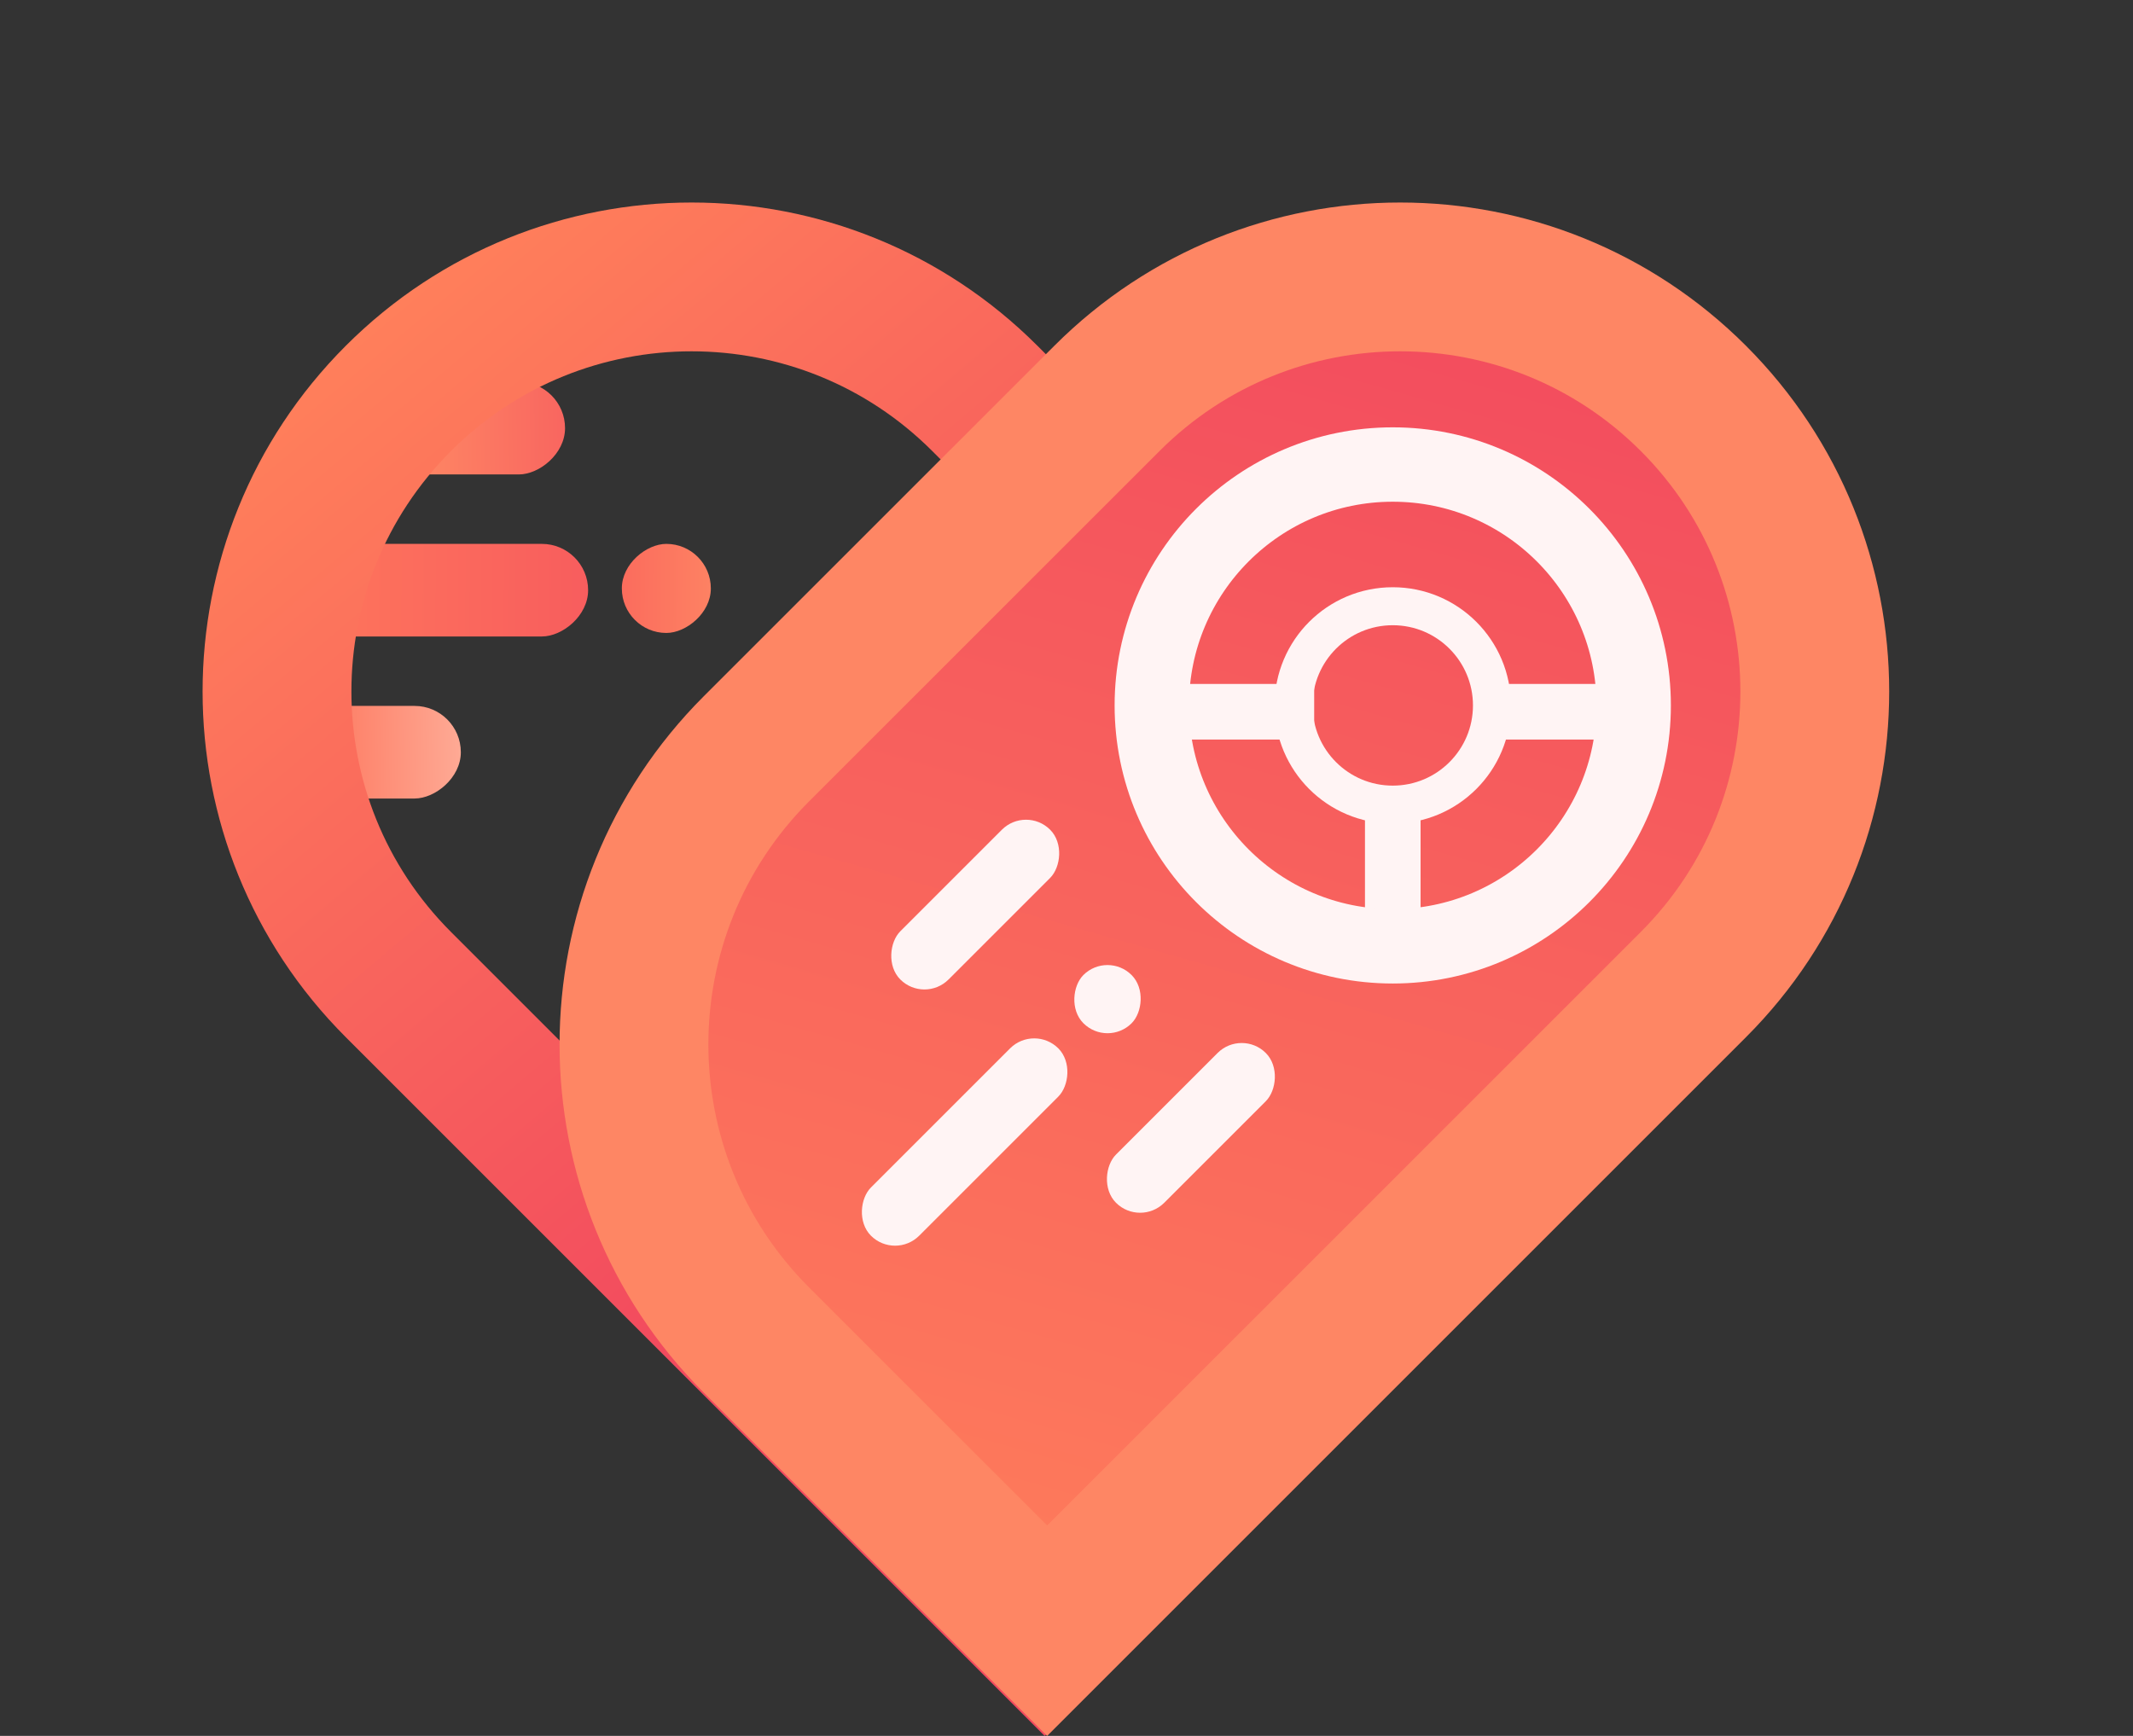 <svg width="43" height="35" viewBox="0 0 43 35" fill="none" xmlns="http://www.w3.org/2000/svg">
<rect x="0" y="0" width="43" height="35" fill="#333333" stroke="none"/>
<rect x="6.724" y="9.566" width="1.867" height="4.667" rx="0.933" transform="rotate(-90 6.724 9.566)" fill="url(#paint0_linear_93_370)"/>
<rect x="5.323" y="16.1" width="1.867" height="3.967" rx="0.933" transform="rotate(-90 5.323 16.1)" fill="url(#paint1_linear_93_370)"/>
<rect x="5.323" y="12.833" width="1.867" height="6.533" rx="0.933" transform="rotate(-90 5.323 12.833)" fill="url(#paint2_linear_93_370)"/>
<rect x="12.536" y="12.762" width="1.796" height="1.794" rx="0.897" transform="rotate(-90 12.536 12.762)" fill="url(#paint3_linear_93_370)"/>
<path d="M19.853 8.032C16.588 4.767 11.296 4.767 8.032 8.032C4.768 11.296 4.768 16.588 8.032 19.852L21.059 32.879L32.025 21.912C32.497 21.44 32.497 20.676 32.025 20.204L19.853 8.032Z" stroke="url(#paint4_linear_93_370)" stroke-width="3"/>
<path d="M22.316 8.032C25.58 4.767 30.873 4.767 34.137 8.032C37.401 11.296 37.401 16.588 34.137 19.852L21.11 32.879L15.248 27.017C11.958 23.726 11.958 18.39 15.248 15.099L22.316 8.032Z" fill="url(#paint5_linear_93_370)" stroke="#FE8664" stroke-width="3"/>
<circle cx="28.077" cy="14.223" r="2" stroke="#FFF4F4" stroke-width="0.766"/>
<rect x="27.517" y="16.045" width="1.121" height="2.944" fill="#FFF4F4"/>
<rect width="1.121" height="3.375" transform="matrix(-4.37114e-08 -1 -1 4.37114e-08 33.081 14.911)" fill="#FFF4F4"/>
<rect x="23.118" y="14.911" width="1.121" height="3.375" transform="rotate(-90 23.118 14.911)" fill="#FFF4F4"/>
<rect x="18.636" y="20.235" width="1.375" height="4.271" rx="0.688" transform="rotate(-135 18.636 20.235)" fill="#FFF4F4"/>
<rect x="22.984" y="24.737" width="1.375" height="4.271" rx="0.688" transform="rotate(-135 22.984 24.737)" fill="#FFF4F4"/>
<rect x="18.044" y="25.401" width="1.375" height="5.342" rx="0.688" transform="rotate(-135 18.044 25.401)" fill="#FFF4F4"/>
<rect x="22.327" y="21.117" width="1.375" height="1.374" rx="0.687" transform="rotate(-135 22.327 21.117)" fill="#FFF4F4"/>
<circle cx="28.077" cy="14.223" r="4.857" stroke="#FFF4F4" stroke-width="1.5"/>
<defs>
<linearGradient id="paint0_linear_93_370" x1="7.657" y1="11.252" x2="7.726" y2="15.399" gradientUnits="userSpaceOnUse">
<stop offset="0.011" stop-color="#FE8664"/>
<stop offset="1" stop-color="#F6595E"/>
</linearGradient>
<linearGradient id="paint1_linear_93_370" x1="6.096" y1="17.033" x2="6.165" y2="20.912" gradientUnits="userSpaceOnUse">
<stop stop-color="#FD755C"/>
<stop offset="1" stop-color="#FFB8A4"/>
</linearGradient>
<linearGradient id="paint2_linear_93_370" x1="6.096" y1="13.883" x2="6.058" y2="20.76" gradientUnits="userSpaceOnUse">
<stop stop-color="#FE755C"/>
<stop offset="1" stop-color="#F6575E"/>
</linearGradient>
<linearGradient id="paint3_linear_93_370" x1="13.434" y1="12.762" x2="13.418" y2="14.941" gradientUnits="userSpaceOnUse">
<stop stop-color="#FB6C5D"/>
<stop offset="1" stop-color="#FE8664"/>
</linearGradient>
<linearGradient id="paint4_linear_93_370" x1="6.971" y1="6.971" x2="19.717" y2="22.05" gradientUnits="userSpaceOnUse">
<stop stop-color="#FF7F5B"/>
<stop offset="1" stop-color="#F24A5E"/>
</linearGradient>
<linearGradient id="paint5_linear_93_370" x1="28.001" y1="4.55" x2="19.601" y2="34.067" gradientUnits="userSpaceOnUse">
<stop stop-color="#F24A5E"/>
<stop offset="1" stop-color="#FF7F5B"/>
</linearGradient>
</defs>
</svg>
